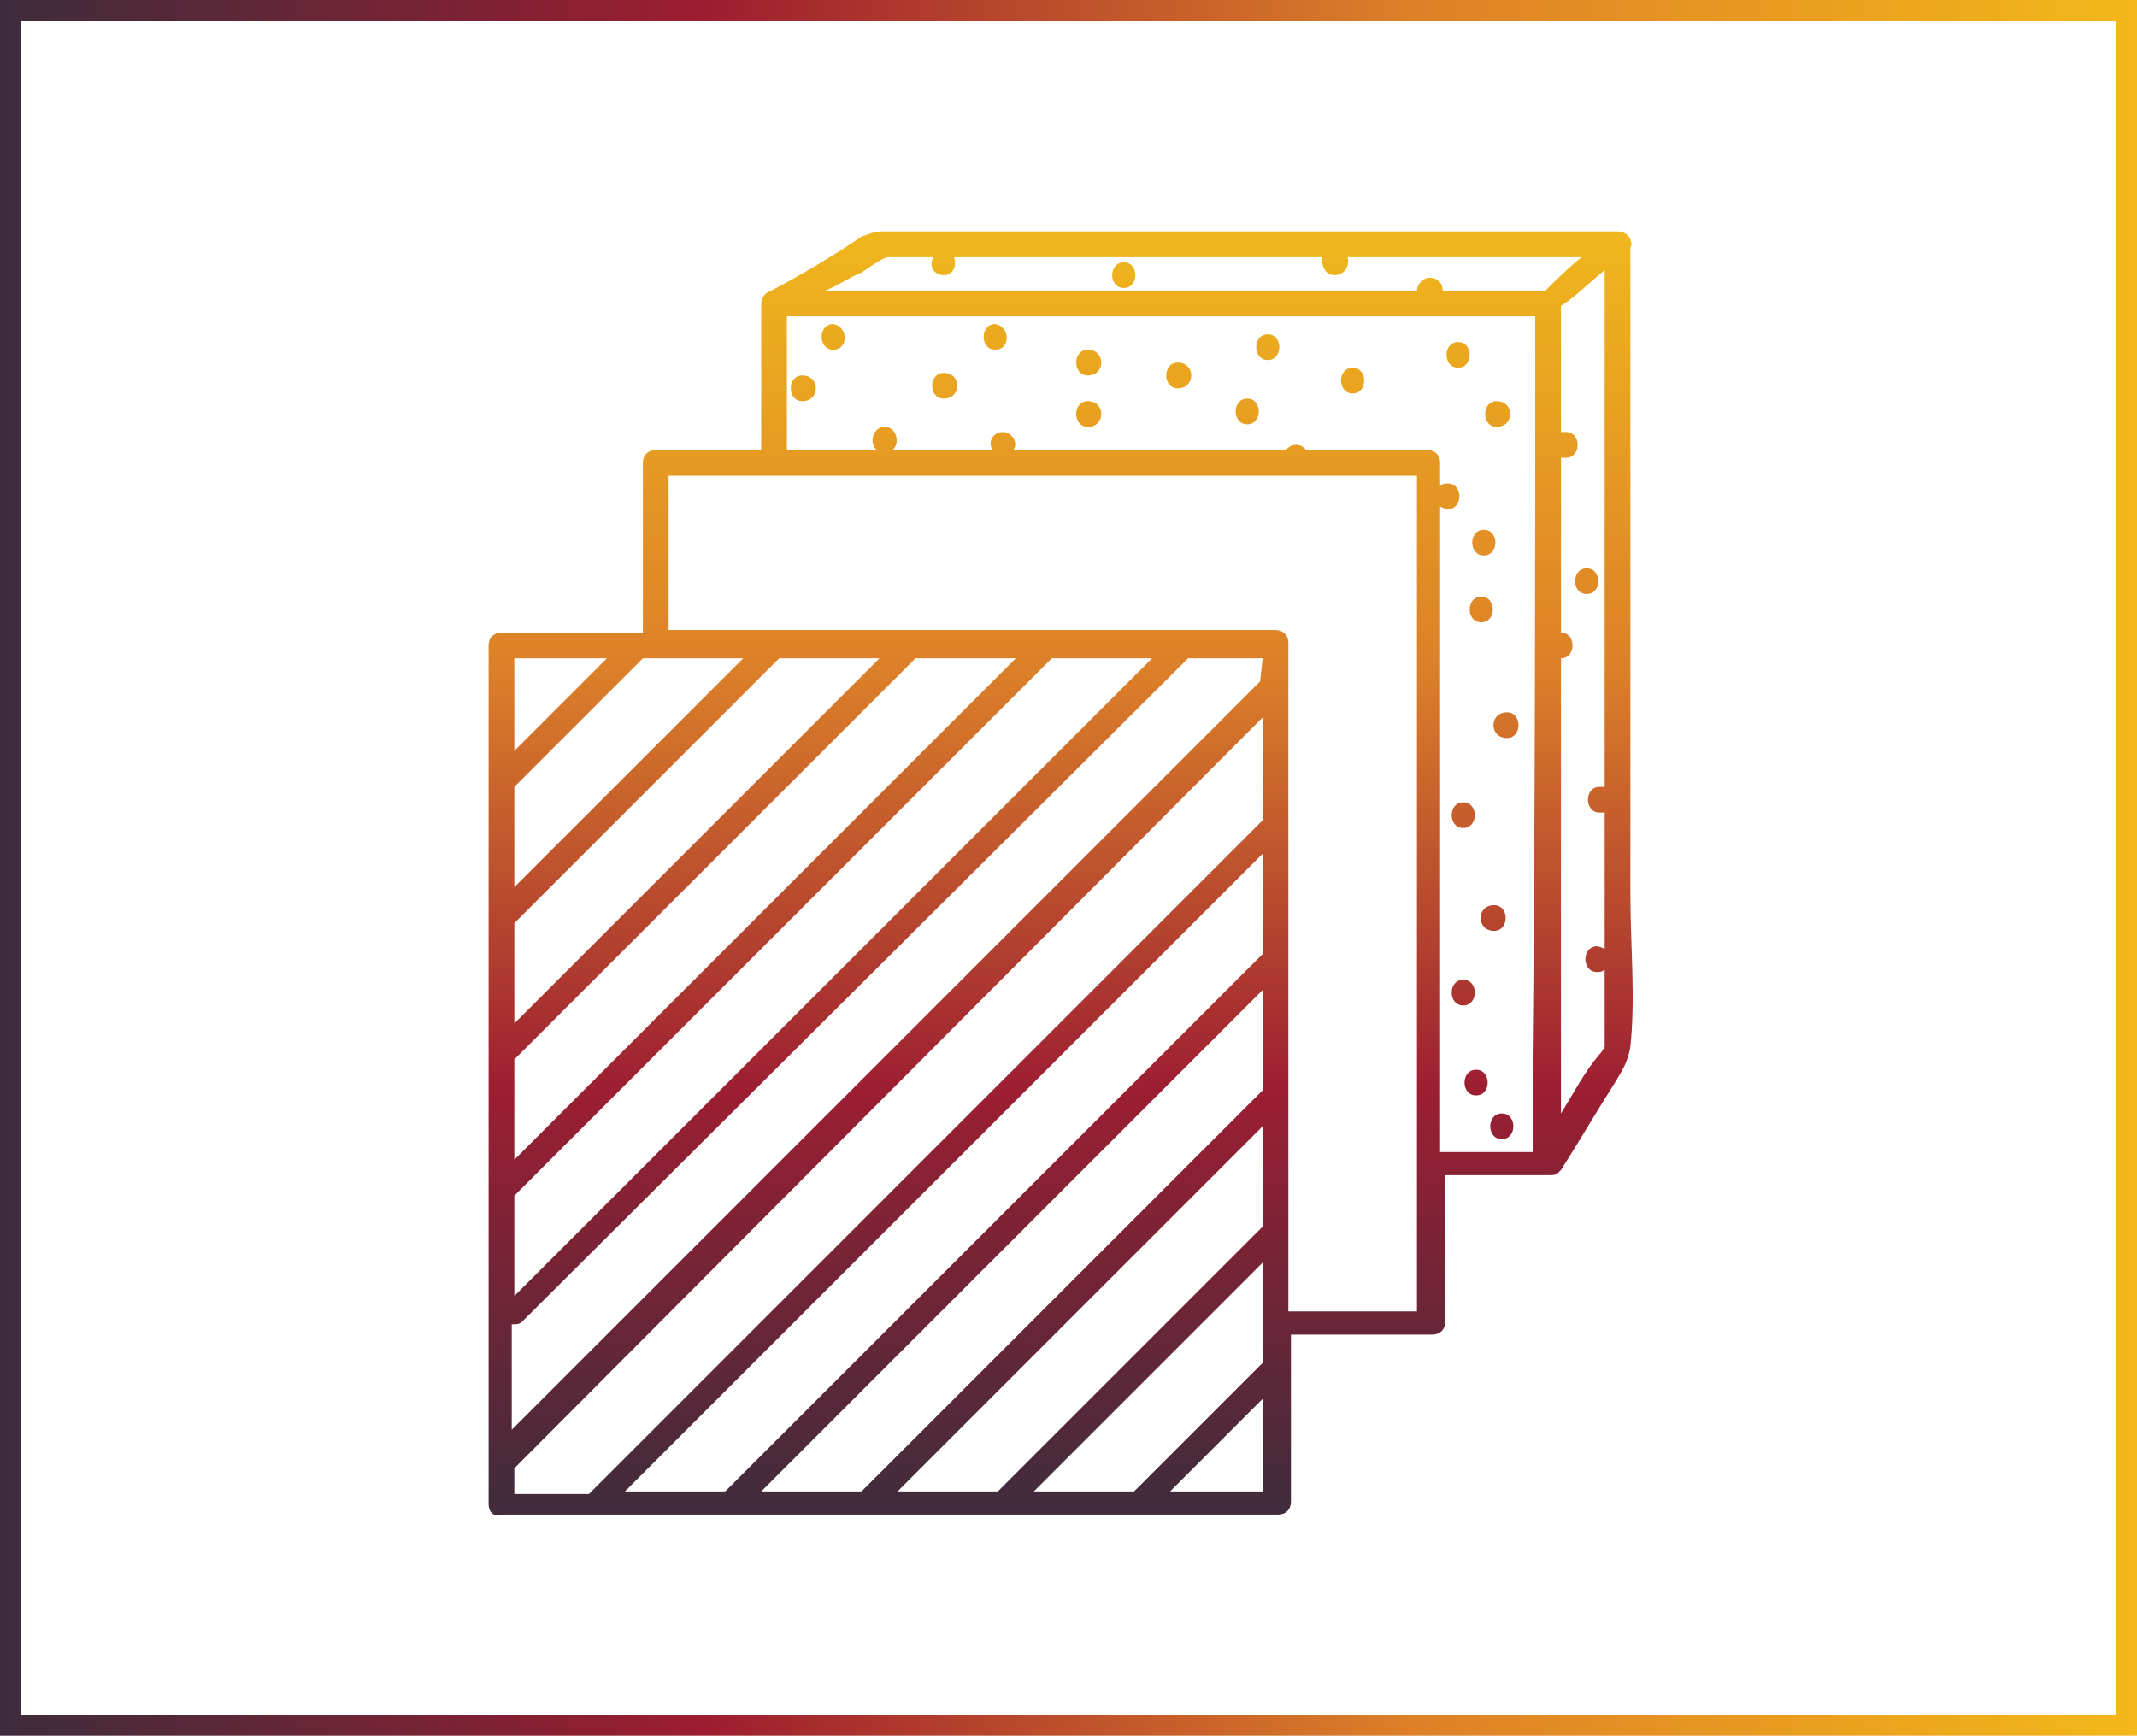 <?xml version="1.0" encoding="utf-8"?>
<!-- Generator: Adobe Illustrator 21.0.0, SVG Export Plug-In . SVG Version: 6.00 Build 0)  -->
<svg version="1.1" id="Layer_1" xmlns="http://www.w3.org/2000/svg" xmlns:xlink="http://www.w3.org/1999/xlink" x="0px" y="0px"
	 viewBox="0 0 83.1 67.5" style="enable-background:new 0 0 83.1 67.5;" xml:space="preserve">
<style type="text/css">
	.st0{fill:url(#SVGID_1_);}
	.st1{fill:url(#SVGID_2_);}
</style>
<linearGradient id="SVGID_1_" gradientUnits="userSpaceOnUse" x1="41.244" y1="11.074" x2="41.244" y2="61" gradientTransform="matrix(1 0 0 -1 0 70)">
	<stop  offset="0" style="stop-color:#3E2C3C"/>
	<stop  offset="0.33" style="stop-color:#9C1E32"/>
	<stop  offset="0.66" style="stop-color:#DC8029"/>
	<stop  offset="1" style="stop-color:#F0B71C"/>
</linearGradient>
<path class="st0" d="M52.6,15.3c-0.6,0-0.6-1,0-1C53.2,14.3,53.2,15.3,52.6,15.3z M58.2,16.6c-0.6,0-0.6-1,0-1
	C58.9,15.6,58.9,16.6,58.2,16.6z M49.3,14c-0.6,0-0.6-1,0-1S49.9,14,49.3,14z M42.3,16.6c-0.6,0-0.6-1,0-1
	C43,15.6,43,16.6,42.3,16.6z M38.7,13.6c-0.6,0-0.6-1,0-1C39.3,12.7,39.3,13.6,38.7,13.6z M32.4,13.6c-0.6,0-0.6-1,0-1
	C33,12.7,33,13.6,32.4,13.6z M43.7,10.2c-0.6,0-0.6,1,0,1C44.3,11.2,44.3,10.2,43.7,10.2z M31.2,14.6c-0.6,0-0.6,1,0,1
	C31.9,15.6,31.9,14.6,31.2,14.6z M36.7,14.5c-0.6,0-0.6,1,0,1C37.4,15.5,37.4,14.5,36.7,14.5z M45.8,14.1c-0.6,0-0.6,1,0,1
	C46.5,15.1,46.5,14.1,45.8,14.1z M48.5,15.5c-0.6,0-0.6,1,0,1S49.1,15.5,48.5,15.5z M42.3,13.6c-0.6,0-0.6,1,0,1
	C43,14.6,43,13.6,42.3,13.6z M57.4,41.6c-0.6,0-0.6,1,0,1S58,41.6,57.4,41.6z M57.6,23.2c-0.6,0-0.6,1,0,1
	C58.2,24.2,58.2,23.2,57.6,23.2z M58.6,28.7c0.6,0,0.6-1,0-1C57.9,27.7,57.9,28.7,58.6,28.7z M57.7,21.6c0.6,0,0.6-1,0-1
	C57.1,20.6,57.1,21.6,57.7,21.6z M56.7,14.3c0.6,0,0.6-1,0-1C56.1,13.3,56.1,14.3,56.7,14.3z M63.4,40.7c-0.1,0.6-0.3,0.9-0.6,1.4
	c-0.7,1.1-1.4,2.3-2.1,3.4l-0.1,0.1l0,0l0,0l0,0c-0.1,0.1-0.2,0.1-0.3,0.1c-1.3,0-2.5,0-3.8,0c-0.1,0-0.2,0-0.3,0v5.7
	c0,0.3-0.2,0.5-0.5,0.5h-5.5v6.5c0,0.3-0.2,0.5-0.5,0.5h-5.3l0,0l0,0H39l0,0h-5.3l0,0h-5.3l0,0h-5.3l0,0h-3.6
	C19.2,59,19,58.8,19,58.5v-1.7l0,0V46.3l0,0V41l0,0v-5.3l0,0v-5.3l0,0v-5.3c0-0.3,0.2-0.5,0.5-0.5h5.3l0,0H25V18
	c0-0.3,0.2-0.5,0.5-0.5h4.1v-5.7c0-0.2,0.1-0.3,0.2-0.4c1.2-0.6,3-1.7,3.7-2.2C33.8,9.1,34,9,34.3,9h28.6c0.2,0,0.4,0.1,0.5,0.3
	c0,0.1,0.1,0.2,0,0.3c0,1.7,0,3.4,0,5.1c0,6.7,0,13.4,0,20.1C63.4,36.7,63.6,38.8,63.4,40.7z M20,29.2l3.6-3.6H20V29.2z M20,34.5
	l8.9-8.9H25l-5,5V34.5z M20,39.8l14.2-14.2h-3.9L20,35.9V39.8z M20,45.1l19.5-19.5h-3.9L20,41.2V45.1z M20,50.4l24.8-24.8h-3.9
	L20,46.5V50.4z M49.1,54.4L45.5,58h3.6V54.4z M49.1,49.1L40.2,58h3.9l5-5V49.1z M49.1,43.8L34.9,58h3.9l10.3-10.3
	C49.1,47.7,49.1,43.8,49.1,43.8z M49.1,38.5L29.6,58h3.9l15.6-15.6V38.5z M49.1,33.2L24.3,58h3.9l20.9-20.9V33.2z M49.1,27.9
	L20,57.1v1h2.9l26.2-26.2V27.9z M49.1,25.6h-2.9L20.3,51.4c-0.1,0.1-0.2,0.1-0.4,0.1v4.1L49,26.5L49.1,25.6L49.1,25.6z M55.1,18.5
	H26v6h4.1l0,0h5.3l0,0h5.3l0,0H46l0,0h3.6c0.3,0,0.5,0.2,0.5,0.5v1.7l0,0V32l0,0v5.3l0,0v5.3l0,0v5.3l0,0V51h5V18.5z M59.7,12.3
	c-1.1,0-2.2,0-3.3,0c-8.6,0-17.2,0-25.8,0c0,1.2,0,4,0,5.2h3.5c-0.3-0.2-0.2-0.9,0.3-0.9s0.6,0.7,0.3,0.9h3.9
	c-0.2-0.3,0-0.7,0.4-0.7c0.4,0,0.6,0.5,0.4,0.7H50c0.1-0.1,0.2-0.2,0.4-0.2c0.2,0,0.3,0.1,0.4,0.2h4.7c0.3,0,0.5,0.2,0.5,0.5v0.9
	c0.1-0.1,0.2-0.1,0.3-0.1c0.6,0,0.6,1,0,1c-0.1,0-0.3-0.1-0.3-0.1v25.1c1.2,0,2.4,0,3.6,0c0-1.2,0-2.4,0-3.7
	C59.7,31.5,59.7,21.9,59.7,12.3z M61.5,10c-1.1,0-2.3,0-3.4,0c-1.9,0-3.8,0-5.7,0c0.1,0.3-0.1,0.7-0.5,0.7s-0.5-0.4-0.5-0.7
	c-3.8,0-7.6,0-11.4,0c-1,0-1.9,0-2.9,0c0.1,0.3,0,0.7-0.4,0.7c-0.4,0-0.6-0.4-0.4-0.7c-0.5,0-1.1,0-1.6,0c-0.1,0-0.2,0-0.2,0
	c-0.3,0.1-0.7,0.4-1,0.6c-0.5,0.2-0.9,0.5-1.4,0.7c0.6,0,1.2,0,1.8,0c7.1,0,14.1,0,21.2,0c0-0.2,0.2-0.5,0.5-0.5s0.5,0.2,0.5,0.5
	c1.3,0,2.6,0,4,0C60.5,10.9,61,10.4,61.5,10z M62.4,40.1c0-0.8,0-1.6,0-2.4c-0.1,0.1-0.2,0.1-0.3,0.1c-0.6,0-0.6-1,0-1
	c0.1,0,0.3,0.1,0.3,0.1c0-1.8,0-3.5,0-5.3c0,0-0.1,0-0.2,0c-0.6,0-0.6-1,0-1c0.1,0,0.1,0,0.2,0c0-6.7,0-13.4,0-20.1
	c-0.6,0.5-1.1,1-1.7,1.4c0,1.3,0,2.6,0,3.9c0,0.3,0,0.7,0,1c0,0,0.1,0,0.2,0c0.6,0,0.6,1,0,1c-0.1,0-0.1,0-0.2,0c0,2.3,0,4.5,0,6.8
	c0.6,0,0.6,1,0,1c0,0.1,0,14.5,0,17.7c0.5-0.8,0.9-1.6,1.5-2.3c0.1-0.1,0.2-0.3,0.2-0.3C62.4,40.6,62.4,40.3,62.4,40.1z M61.7,22.1
	c-0.6,0-0.6,1,0,1S62.3,22.1,61.7,22.1z M56.9,38.1c-0.6,0-0.6,1,0,1S57.5,38.1,56.9,38.1z M58.1,36.2c0.6,0,0.6-1,0-1
	C57.4,35.2,57.4,36.2,58.1,36.2z M58.4,43.3c-0.6,0-0.6,1,0,1S59,43.3,58.4,43.3z M56.9,32.2c0.6,0,0.6-1,0-1
	C56.3,31.2,56.3,32.2,56.9,32.2z"/>
<linearGradient id="SVGID_2_" gradientUnits="userSpaceOnUse" x1="0" y1="36.25" x2="83.1" y2="36.25" gradientTransform="matrix(1 0 0 -1 0 70)">
	<stop  offset="0" style="stop-color:#3E2C3C"/>
	<stop  offset="0.33" style="stop-color:#9C1D2F"/>
	<stop  offset="0.66" style="stop-color:#DD8028"/>
	<stop  offset="1" style="stop-color:#F3B819"/>
</linearGradient>
<path class="st1" d="M83.1,67.5H0V0h83.1V67.5z M0.8,66.7h81.5V0.8H0.8V66.7z"/>
</svg>
